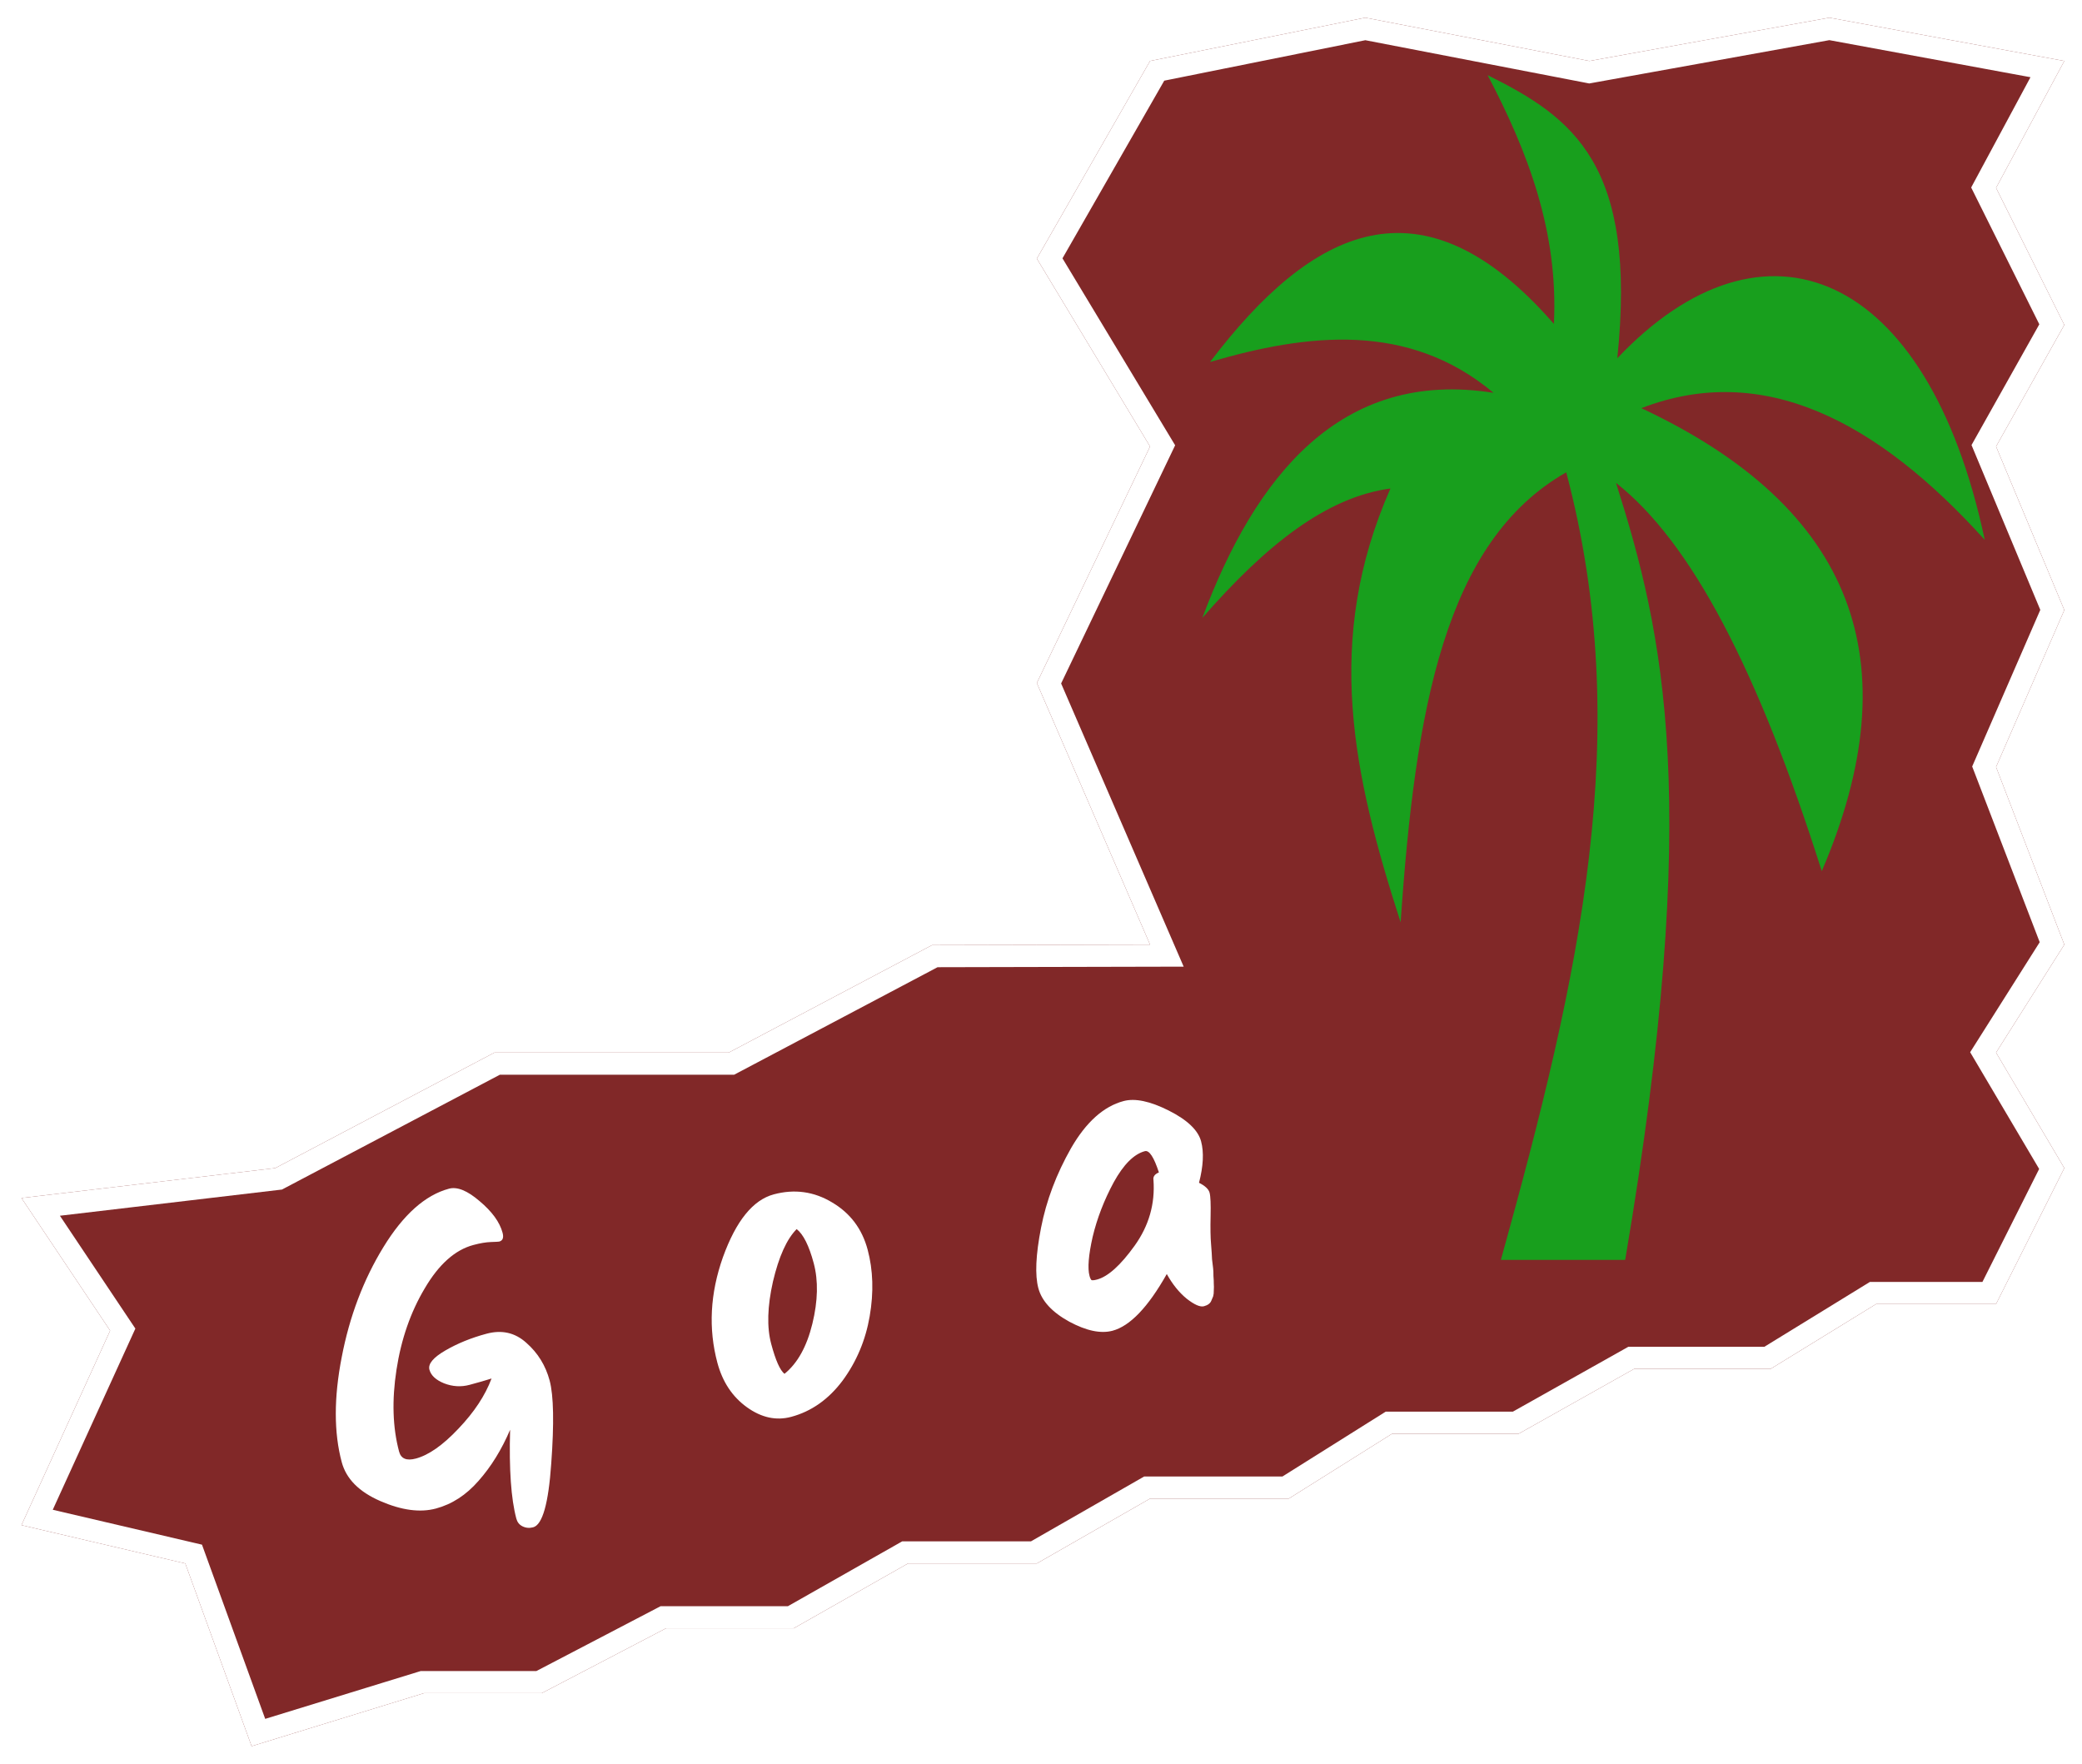 <svg width="471" height="399" viewBox="0 0 471 399" fill="none" xmlns="http://www.w3.org/2000/svg">
<rect width="471" height="399" fill="white"/>
<g filter="url(#filter0_d_6_79)">
<path d="M4.856 267L62.279 260.229L111.856 234.106L164.85 234.106L210.856 209.794L260.172 209.681L234.558 150.5L260.172 97L234.558 54.5L260.172 9.793L308.856 -5.83348e-05L359.558 9.794L413.856 -5.5376e-05L467 9.793L451.558 38.5L467 69.5L451.558 97L467 134L451.558 169.5L467 209.682L451.558 234.106L467 260.229L451.558 290.982L424.433 290.982L400.558 305.653L369.679 305.653L343.558 320.325L314.926 320.325L291.558 334.996L260.172 334.996L234.558 349.667L205.418 349.667L179.558 364.338L150.664 364.338L122.558 379.01L95.91 379.01L56.918 391L41.918 349.667L4.856 341L24.918 297L4.856 267Z" fill="#812828"/>
<path d="M9.204 269.005L62.572 262.712L63.034 262.658L63.445 262.441L112.474 236.606L164.85 236.606L165.47 236.606L166.018 236.317L211.478 212.292L260.177 212.181L263.974 212.173L262.466 208.689L237.305 150.552L262.427 98.08L263.009 96.864L262.313 95.71L237.458 54.468L261.777 12.02L308.865 2.548L359.084 12.248L359.542 12.337L360.002 12.254L413.851 2.541L463.173 11.63L449.356 37.316L448.743 38.456L449.32 39.615L464.172 69.43L449.378 95.776L448.782 96.839L449.251 97.963L464.283 133.98L449.266 168.503L448.857 169.442L449.225 170.397L464.216 209.407L449.445 232.77L448.628 234.062L449.406 235.378L464.154 260.327L450.016 288.482L424.433 288.482L423.727 288.482L423.124 288.852L399.851 303.153L369.679 303.153L369.025 303.153L368.455 303.474L342.904 317.825L314.926 317.825L314.206 317.825L313.596 318.207L290.838 332.496L260.172 332.496L259.506 332.496L258.929 332.826L233.893 347.167L205.418 347.167L204.758 347.167L204.184 347.493L178.898 361.838L150.664 361.838L150.051 361.838L149.507 362.122L121.945 376.51L95.91 376.51L95.534 376.51L95.175 376.62L58.457 387.911L44.268 348.814L43.806 347.541L42.488 347.233L8.396 339.261L27.193 298.037L27.771 296.769L26.996 295.61L9.204 269.005Z" stroke="white" stroke-width="5"/>
</g>
<path d="M354.325 106.842C326.781 122.524 320.168 160.531 316.856 208.644C306.099 175.296 299.388 144.893 314.555 110.499C300.085 112.462 286.47 123.192 272 139.768C283.959 107.751 303.31 83.368 337.88 88.864C318.617 72.724 295.796 75.429 273.743 81.884C296.738 51.634 321.615 38.919 351.531 73.269C352.577 52.463 345.656 34.361 336.538 17C355.924 26.618 370.393 37.174 365.878 81.034C398.967 46.073 436.012 60.903 449 122.124C424.75 95.276 398.897 81.666 371.317 92.331C419.538 114.926 432.438 149.691 412.129 197.063C397.659 151.393 382.544 122.582 365.582 109.234C376.321 143.105 385.299 181.163 367.656 285H339.536C357.58 220.094 369.824 165.467 354.325 106.842Z" fill="#189F1D"/>
<path d="M97.146 309.832C96.799 308.534 98.001 307.085 100.753 305.487C103.505 303.888 106.611 302.625 110.073 301.697C113.535 300.77 116.535 301.457 119.073 303.758C121.673 306.043 123.429 308.885 124.34 312.286C125.251 315.686 125.372 321.948 124.703 331.072C124.079 340.118 122.716 344.922 120.614 345.485C119.748 345.717 118.932 345.638 118.165 345.247C117.476 344.901 117.024 344.327 116.808 343.523C115.616 339.072 115.146 332.374 115.399 323.427C113.487 327.915 111.107 331.766 108.258 334.981C105.471 338.18 102.254 340.267 98.606 341.245C95.021 342.205 90.827 341.639 86.026 339.547C81.225 337.454 78.319 334.522 77.309 330.751C75.52 324.075 75.519 316.157 77.305 306.999C79.075 297.779 82.219 289.482 86.737 282.11C91.254 274.737 96.202 270.33 101.581 268.889C103.435 268.392 105.741 269.332 108.498 271.707C111.316 274.066 113.049 276.451 113.695 278.862C113.993 279.975 113.74 280.639 112.936 280.854C112.813 280.887 112.192 280.921 111.075 280.955C109.958 280.989 108.627 281.214 107.081 281.628C102.939 282.738 99.276 286.005 96.092 291.43C92.891 296.793 90.758 302.93 89.695 309.841C88.631 316.752 88.828 322.927 90.286 328.367C90.716 329.975 91.983 330.497 94.085 329.934C96.99 329.155 100.197 326.904 103.705 323.182C107.275 319.442 109.773 315.659 111.199 311.831C109.855 312.258 108.194 312.736 106.216 313.266C104.3 313.779 102.38 313.664 100.458 312.92C98.598 312.16 97.494 311.13 97.146 309.832ZM177.471 310.77C180.412 308.392 182.514 304.616 183.778 299.44C185.041 294.265 185.143 289.699 184.083 285.742C183.023 281.786 181.738 279.215 180.227 278.03C177.983 280.287 176.195 284.245 174.862 289.903C173.59 295.544 173.46 300.25 174.47 304.021C175.464 307.73 176.465 309.98 177.471 310.77ZM162.293 308.278C160.223 300.551 160.64 292.587 163.545 284.388C166.511 276.172 170.344 271.435 175.042 270.176C179.74 268.917 184.144 269.526 188.253 272.003C192.346 274.418 195.021 277.975 196.28 282.673C197.523 287.309 197.677 292.337 196.744 297.755C195.81 303.173 193.765 308.028 190.608 312.319C187.434 316.549 183.56 319.276 178.986 320.502C175.586 321.413 172.244 320.685 168.959 318.319C165.675 315.952 163.453 312.605 162.293 308.278ZM271.247 267.555C272.625 268.246 273.421 268.993 273.637 269.797C273.852 270.601 273.928 272.369 273.866 275.102C273.803 277.836 273.839 279.947 273.972 281.435C274.089 282.861 274.163 284.001 274.193 284.854C274.284 285.691 274.366 286.365 274.436 286.876C274.49 287.325 274.516 287.915 274.513 288.644C274.571 289.358 274.597 289.947 274.589 290.413C274.627 290.8 274.627 291.297 274.591 291.903C274.6 292.431 274.553 292.874 274.45 293.233C274.331 293.53 274.189 293.866 274.025 294.241C273.786 294.835 273.234 295.248 272.369 295.48C271.503 295.712 270.19 295.137 268.428 293.753C266.727 292.354 265.237 290.5 263.956 288.193C259.735 295.685 255.647 299.961 251.69 301.021C249.032 301.733 245.768 301.051 241.899 298.973C238.013 296.834 235.68 294.312 234.902 291.407C234.107 288.439 234.31 283.879 235.51 277.727C236.711 271.575 238.977 265.567 242.309 259.705C245.703 253.826 249.657 250.282 254.17 249.073C256.766 248.377 260.17 249.089 264.382 251.207C268.594 253.325 271.039 255.651 271.718 258.186C272.381 260.659 272.224 263.782 271.247 267.555ZM248.189 289.437C250.662 288.774 253.491 286.227 256.676 281.795C259.907 277.286 261.33 272.333 260.944 266.937C260.807 266.178 261.217 265.605 262.172 265.216C261.043 261.742 259.983 260.137 258.994 260.403C256.522 261.065 254.17 263.418 251.941 267.461C249.773 271.487 248.189 275.589 247.188 279.766C246.249 283.927 246.011 286.873 246.475 288.604C246.607 289.098 246.76 289.422 246.934 289.574C247.152 289.648 247.571 289.602 248.189 289.437Z" fill="white"/>
<defs>
<filter id="filter0_d_6_79" x="0.856" y="-6.10352e-05" width="470.144" height="399" filterUnits="userSpaceOnUse" color-interpolation-filters="sRGB">
<feFlood flood-opacity="0" result="BackgroundImageFix"/>
<feColorMatrix in="SourceAlpha" type="matrix" values="0 0 0 0 0 0 0 0 0 0 0 0 0 0 0 0 0 0 127 0" result="hardAlpha"/>
<feOffset dy="4"/>
<feGaussianBlur stdDeviation="2"/>
<feComposite in2="hardAlpha" operator="out"/>
<feColorMatrix type="matrix" values="0 0 0 0 0 0 0 0 0 0 0 0 0 0 0 0 0 0 0.25 0"/>
<feBlend mode="normal" in2="BackgroundImageFix" result="effect1_dropShadow_6_79"/>
<feBlend mode="normal" in="SourceGraphic" in2="effect1_dropShadow_6_79" result="shape"/>
</filter>
</defs>
</svg>
